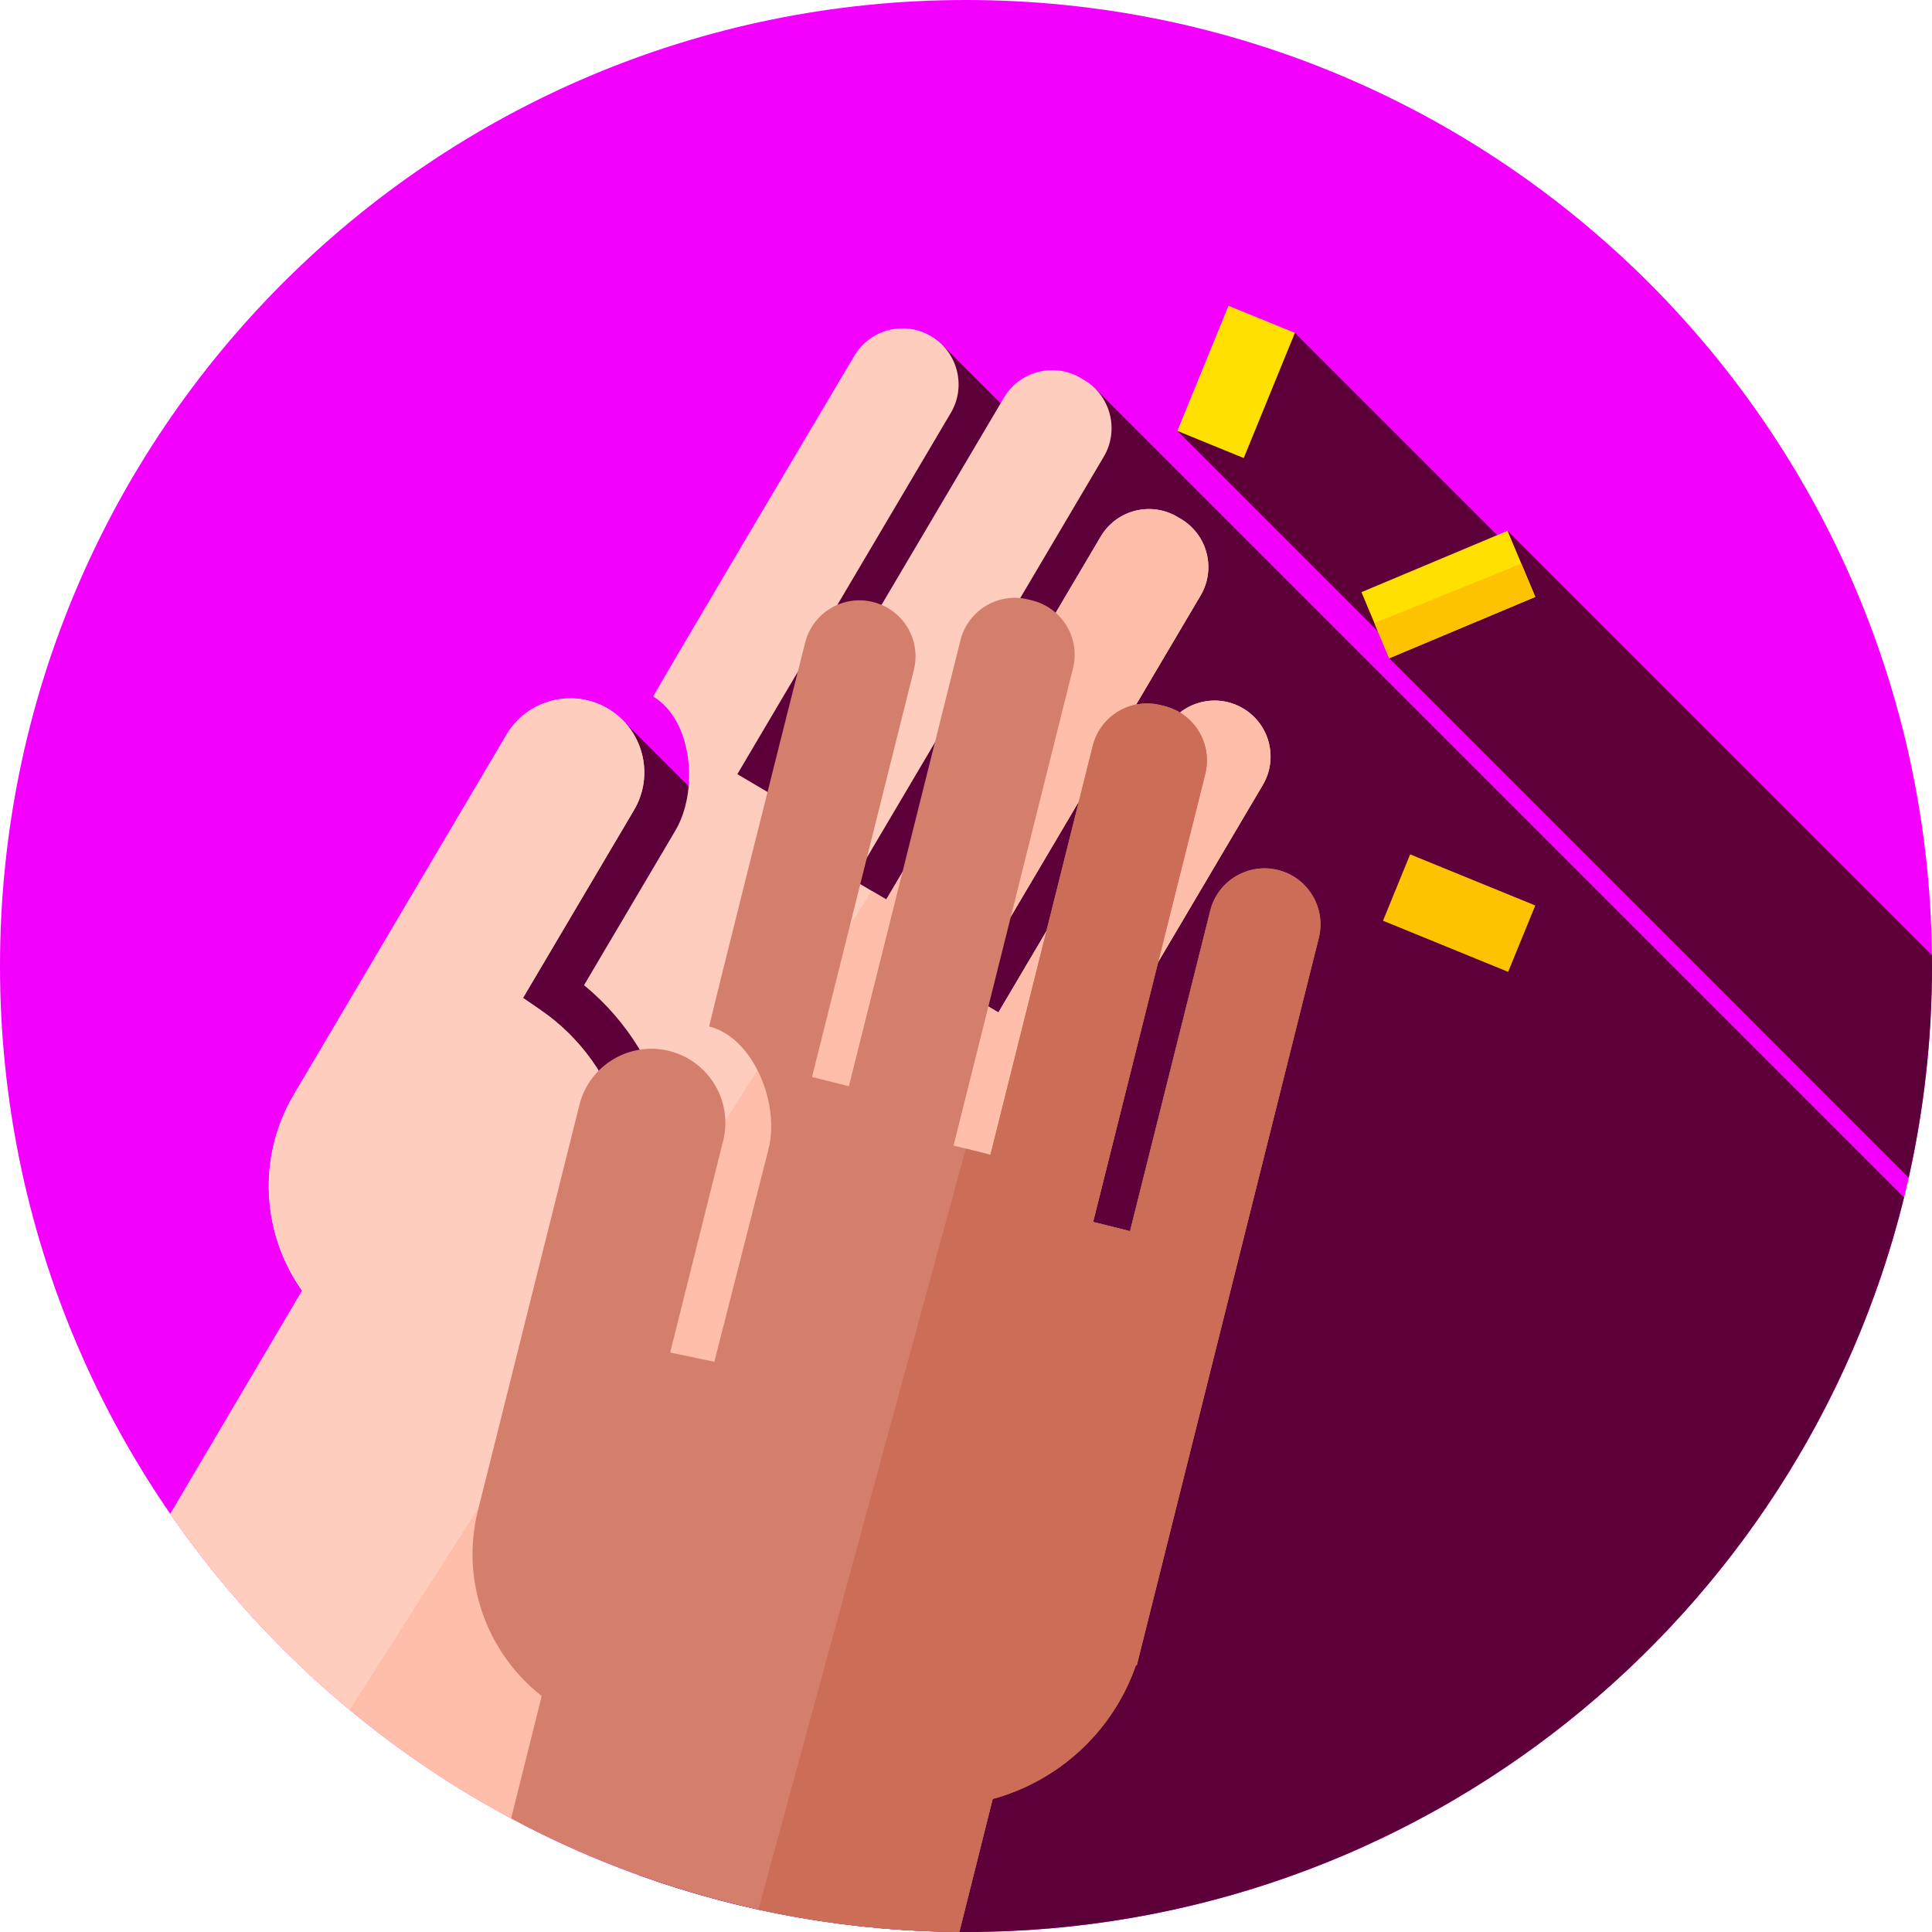 <?xml version="1.0"?>
<svg xmlns="http://www.w3.org/2000/svg" height="512px" viewBox="0 0 512 512" width="512px" class=""><g><path d="m512 256c0 141.387-114.613 256-256 256s-256-114.613-256-256 114.613-256 256-256 256 114.613 256 256zm0 0" fill="#555a66" data-original="#555A66" class="" style="fill:#F400FF" data-old_color="#555A66"/><path d="m504.582 317.344-214.027-214.031-5.539 23.414-35.016-35.016-61.418 122.734-22.746-22.746-54.074 105.871 57.75 199.438c27.02 9.695 56.133 14.992 86.488 14.992 120.238 0 221.098-82.898 248.582-194.656zm0 0" fill="#333940" data-original="#333940" class="active-path" style="fill:#5D003A" data-old_color="#5A0039"/><path d="m399.168 144.223-56.004-56.004-31.141 25.98 58.172 58.172-2.047 2.078 137.664 137.668c4.043-18.062 6.188-36.84 6.188-56.117 0-.965-.027-1.922-.035-2.883l-112.449-112.449zm0 0" fill="#333940" data-original="#333940" class="active-path" style="fill:#5D003A" data-old_color="#5A0039"/><path d="m360.793 156.93 38.723-16.266 7.359 17.52-38.723 16.266zm0 0" fill="#ffe000" data-original="#FFE000" class=""/><path d="m364.234 165.125 3.914 9.324 38.723-16.262-3.699-8.809zm0 0" fill="#ffc200" data-original="#FFC200" class="" style="fill:#FFC200"/><path d="m312.016 114.203 13.551-33.168 17.59 7.188-13.551 33.168zm0 0" fill="#ffe000" data-original="#FFE000" class=""/><path d="m366.512 244.004 7.188-17.59 33.164 13.547-7.188 17.594zm0 0" fill="#ffc200" data-original="#FFC200" class="" style="fill:#FFC200"/><path d="m329.422 187.723c-7.051-4.168-16.148-1.832-20.316 5.223l-44.523 75.355-8.668-5.125 62.246-105.348c4.168-7.055 1.828-16.148-5.227-20.316l-.918-.543c-7.051-4.168-16.148-1.828-20.316 5.227l-56.828 96.176-8.668-5.121 66.312-112.23c4.168-7.055 1.828-16.152-5.223-20.32l-.918-.539c-7.055-4.168-16.148-1.828-20.316 5.227l-61.98 104.895-8.672-5.125 56.566-95.73c4.168-7.055 1.828-16.152-5.227-20.32l-.031-.02c-7.043-4.16-16.117-1.844-20.297 5.188-12.77 21.492-53.477 90.207-53.312 90.309 10.199 6.109 11.949 23.941 6.449 34.48-.215.414-.445.824-.684 1.23l-24.078 40.75c-.012.02-.004.039.012.055 23.234 19.125 30.875 51.719 18.844 79.148l-10.547-6.355c9.547-23.582 1.68-51.41-19.809-66.207l-4.652-3.203c-.02-.016-.027-.039-.016-.059l29.395-49.746c5.469-9.254 2.473-21.191-6.719-26.766-9.344-5.668-21.52-2.609-27.078 6.797l-56.383 95.426c-9.867 16.699-8.344 37.012 2.211 51.898.008.012.008.031 0 .043 0 0-14.656 24.812-34.906 59.105 23.867 34.602 56.023 63.043 93.613 82.445 26.758-45.262 48.109-81.391 48.109-81.391.008-.012.023-.02.039-.02 17.887.379 35.48-7.891 46.441-23.18l.199.117 101.105-171.117c4.164-7.051 1.824-16.148-5.23-20.312zm0 0" fill="#ffcdbe" data-original="#FFCDBE" class=""/><path d="m163.102 333.891c9.543-23.582 1.676-51.406-19.812-66.207l-4.652-3.203c-.02-.012-.023-.039-.012-.059l29.391-49.746c5.469-9.254 2.473-21.191-6.719-26.766-9.344-5.668-21.516-2.609-27.074 6.801l-56.383 95.426c-9.867 16.695-8.348 37.012 2.207 51.895.012.016.012.031.004.043 0 0-14.656 24.816-34.91 59.105 13.398 19.422 29.41 36.902 47.523 51.934l74.461-116.797zm0 0" fill="#ffcdbe" data-original="#FFCDBE" class=""/><path d="m329.422 187.723c-7.051-4.168-16.148-1.832-20.316 5.223l-44.523 75.355-8.668-5.125 62.246-105.348c4.168-7.055 1.828-16.148-5.227-20.316l-.918-.543c-7.051-4.168-16.148-1.828-20.316 5.227l-56.828 96.176-3.852-2.273-51.875 81.367c-.48 7.727-2.277 15.441-5.5 22.781l-6.52-3.93-74.461 116.797c14.16 11.75 29.602 22 46.094 30.512 26.754-45.262 48.109-81.387 48.109-81.387.008-.016.023-.023.035-.023 17.891.383 35.484-7.887 46.445-23.18l.199.117 101.102-171.113c4.168-7.055 1.828-16.152-5.227-20.316zm0 0" fill="#ffbeaa" data-original="#FFBEAA"/><path d="m338.711 230.57c-7.949-1.992-16.004 2.84-17.992 10.789l-21.25 84.906-9.766-2.445 29.703-118.703c1.988-7.945-2.84-16.004-10.789-17.992l-1.031-.258c-7.949-1.988-16.004 2.84-17.992 10.789l-27.121 108.371-9.77-2.445 31.648-126.461c1.988-7.945-2.844-16-10.789-17.992l-1.035-.258c-7.945-1.988-16 2.844-17.992 10.789l-29.574 118.195-9.77-2.445 26.992-107.871c1.992-7.945-2.84-16-10.789-17.988l-.039-.012c-7.934-1.984-15.973 2.816-17.977 10.746-6.129 24.234-25.609 101.695-25.422 101.742 11.512 2.957 18.266 19.555 15.988 31.223-.086.461-.191.918-.305 1.379l-14.336 56.254-11.664-2.453c-.02-.004-.031-.027-.027-.047l14.027-56.055c2.609-10.43-3.656-21.02-14.055-23.75-10.57-2.773-21.375 3.621-24.027 14.223l-26.906 107.52c-4.707 18.816 2.527 37.859 16.879 49.125.016.012.02.027.016.043 0 0-3.133 12.527-8.098 32.395 35.441 18.953 75.863 29.809 118.801 30.098 5.379-21.48 8.816-35.203 8.816-35.203.004-.016.016-.027.027-.031 17.258-4.723 31.773-17.656 37.93-35.434l.227.059 48.246-192.809c1.992-7.949-2.84-16.004-10.785-17.992zm0 0" fill="#d47f6c" data-original="#D47F6C" class=""/><path d="m338.711 230.57c-7.949-1.992-16.004 2.84-17.992 10.789l-21.25 84.906-9.766-2.445 29.703-118.703c1.988-7.945-2.84-16.004-10.789-17.992l-1.031-.258c-7.949-1.988-16.004 2.84-17.992 10.789l-27.121 108.371-6.52-1.633-54.973 201.656c17.176 3.762 34.992 5.805 53.27 5.926 5.379-21.48 8.816-35.203 8.816-35.203.004-.012.016-.023.027-.027 17.258-4.727 31.773-17.656 37.93-35.434l.227.055 48.246-192.809c1.992-7.945-2.84-16-10.785-17.988zm0 0" fill="#cc6d58" data-original="#CC6D58" class="" style="fill:#CC6D58"/></g> </svg>
